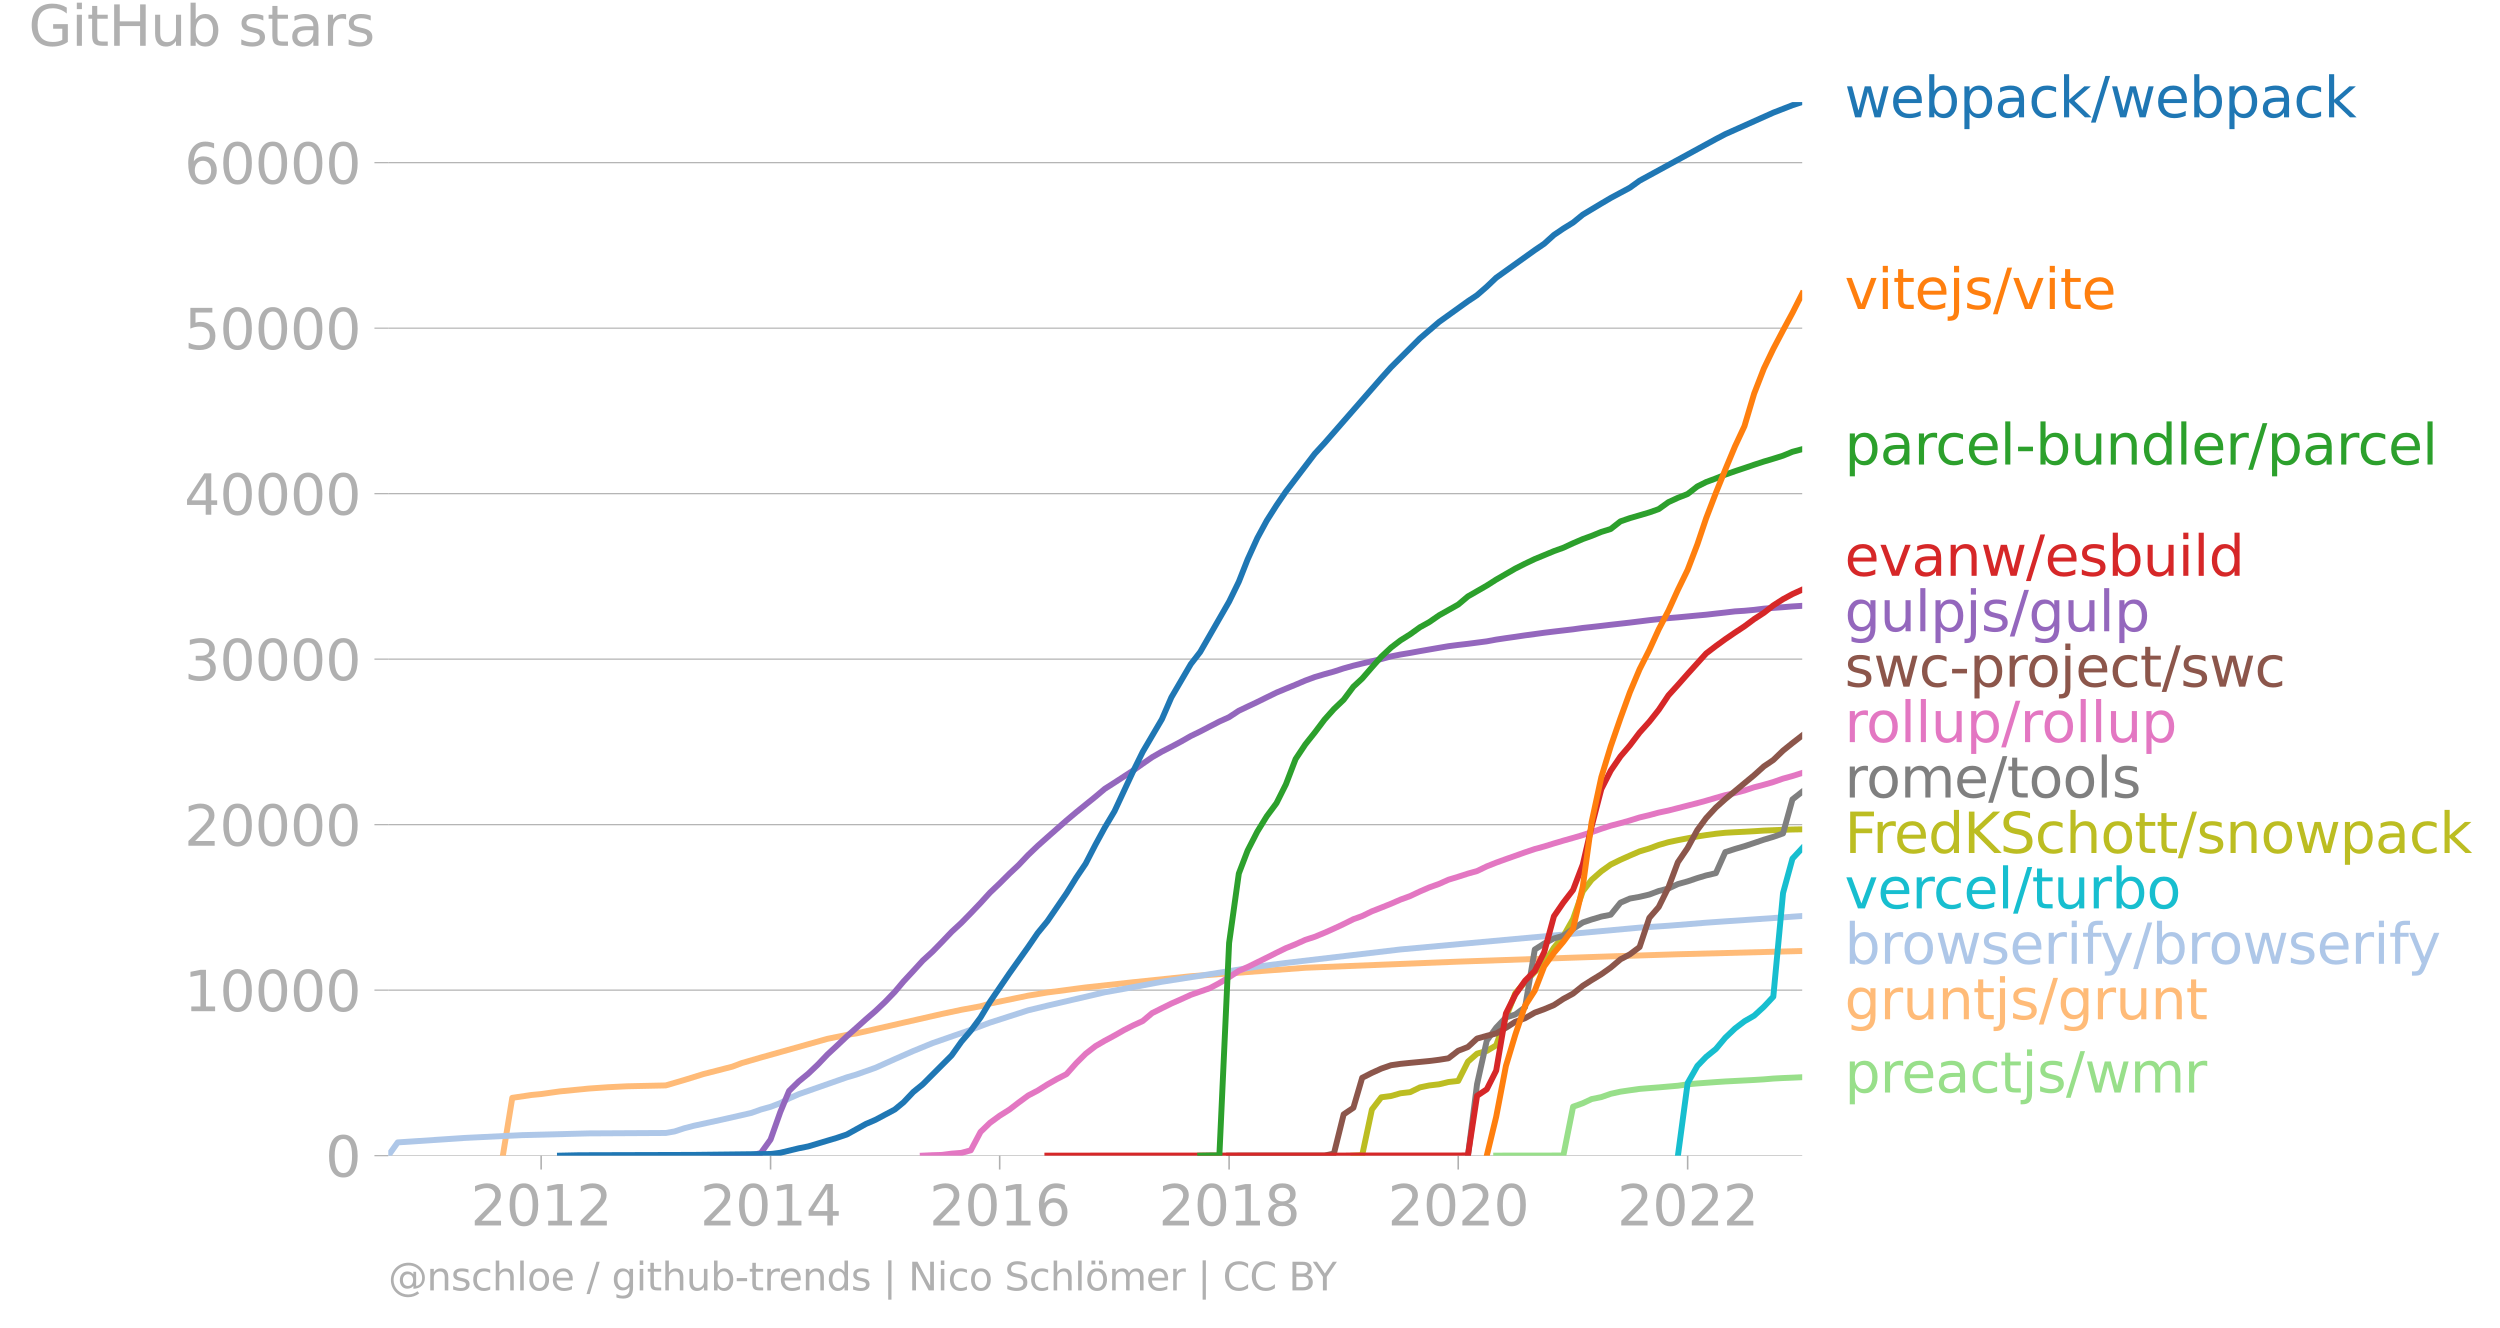 <svg xmlns="http://www.w3.org/2000/svg" xmlns:xlink="http://www.w3.org/1999/xlink" width="841.917" height="447.218" viewBox="0 0 631.438 335.414"><defs><style>*{stroke-linejoin:round;stroke-linecap:butt}</style></defs><g id="figure_1"><path id="patch_1" d="M0 335.414h631.438V0H0v335.414z" style="fill:none"/><g id="axes_1"><path id="patch_2" d="M98.073 291.887h357.12V25.775H98.073v266.112z" style="fill:none"/><g id="matplotlib.axis_1"><g id="xtick_1"><g id="line2d_1"><defs><path id="me713eaf8e8" d="M0 0v3.5" style="stroke:#b0b0b0;stroke-width:.4"/></defs><use xlink:href="#me713eaf8e8" x="136.679" y="291.887" style="fill:#b0b0b0;stroke:#b0b0b0;stroke-width:.4"/></g><g id="text_1" style="fill:#b0b0b0" transform="matrix(.14 0 0 -.14 118.864 309.524)"><defs><path id="DejaVuSans-32" d="M1228 531h2203V0H469v531q359 372 979 998 621 627 780 809 303 340 423 576 121 236 121 464 0 372-261 606-261 235-680 235-297 0-627-103-329-103-704-313v638q381 153 712 231 332 78 607 78 725 0 1156-363 431-362 431-968 0-288-108-546-107-257-392-607-78-91-497-524-418-433-1181-1211z" transform="scale(.016)"/><path id="DejaVuSans-30" d="M2034 4250q-487 0-733-480-245-479-245-1442 0-959 245-1439 246-480 733-480 491 0 736 480 246 480 246 1439 0 963-246 1442-245 480-736 480zm0 500q785 0 1199-621 414-620 414-1801 0-1178-414-1799Q2819-91 2034-91q-784 0-1198 620-414 621-414 1799 0 1181 414 1801 414 621 1198 621z" transform="scale(.016)"/><path id="DejaVuSans-31" d="M794 531h1031v3560L703 3866v575l1116 225h631V531h1031V0H794v531z" transform="scale(.016)"/></defs><use xlink:href="#DejaVuSans-32"/><use xlink:href="#DejaVuSans-30" x="63.623"/><use xlink:href="#DejaVuSans-31" x="127.246"/><use xlink:href="#DejaVuSans-32" x="190.869"/></g></g><g id="xtick_2"><use xlink:href="#me713eaf8e8" id="line2d_2" x="194.626" y="291.887" style="fill:#b0b0b0;stroke:#b0b0b0;stroke-width:.4"/><g id="text_2" style="fill:#b0b0b0" transform="matrix(.14 0 0 -.14 176.811 309.524)"><defs><path id="DejaVuSans-34" d="M2419 4116 825 1625h1594v2491zm-166 550h794V1625h666v-525h-666V0h-628v1100H313v609l1940 2957z" transform="scale(.016)"/></defs><use xlink:href="#DejaVuSans-32"/><use xlink:href="#DejaVuSans-30" x="63.623"/><use xlink:href="#DejaVuSans-31" x="127.246"/><use xlink:href="#DejaVuSans-34" x="190.869"/></g></g><g id="xtick_3"><use xlink:href="#me713eaf8e8" id="line2d_3" x="252.495" y="291.887" style="fill:#b0b0b0;stroke:#b0b0b0;stroke-width:.4"/><g id="text_3" style="fill:#b0b0b0" transform="matrix(.14 0 0 -.14 234.68 309.524)"><defs><path id="DejaVuSans-36" d="M2113 2584q-425 0-674-291-248-290-248-796 0-503 248-796 249-292 674-292t673 292q248 293 248 796 0 506-248 796-248 291-673 291zm1253 1979v-575q-238 112-480 171-242 60-480 60-625 0-955-422-329-422-376-1275 184 272 462 417 279 145 613 145 703 0 1111-427 408-426 408-1160 0-719-425-1154Q2819-91 2113-91q-810 0-1238 620-428 621-428 1799 0 1106 525 1764t1409 658q238 0 480-47t505-140z" transform="scale(.016)"/></defs><use xlink:href="#DejaVuSans-32"/><use xlink:href="#DejaVuSans-30" x="63.623"/><use xlink:href="#DejaVuSans-31" x="127.246"/><use xlink:href="#DejaVuSans-36" x="190.869"/></g></g><g id="xtick_4"><use xlink:href="#me713eaf8e8" id="line2d_4" x="310.443" y="291.887" style="fill:#b0b0b0;stroke:#b0b0b0;stroke-width:.4"/><g id="text_4" style="fill:#b0b0b0" transform="matrix(.14 0 0 -.14 292.628 309.524)"><defs><path id="DejaVuSans-38" d="M2034 2216q-450 0-708-241-257-241-257-662 0-422 257-663 258-241 708-241t709 242q260 243 260 662 0 421-258 662-257 241-711 241zm-631 268q-406 100-633 378-226 279-226 679 0 559 398 884 399 325 1092 325 697 0 1094-325t397-884q0-400-227-679-226-278-629-378 456-106 710-416 255-309 255-755 0-679-414-1042Q2806-91 2034-91q-771 0-1186 362-414 363-414 1042 0 446 256 755 257 310 713 416zm-231 997q0-362 226-565 227-203 636-203 407 0 636 203 230 203 230 565 0 363-230 566-229 203-636 203-409 0-636-203-226-203-226-566z" transform="scale(.016)"/></defs><use xlink:href="#DejaVuSans-32"/><use xlink:href="#DejaVuSans-30" x="63.623"/><use xlink:href="#DejaVuSans-31" x="127.246"/><use xlink:href="#DejaVuSans-38" x="190.869"/></g></g><g id="xtick_5"><use xlink:href="#me713eaf8e8" id="line2d_5" x="368.311" y="291.887" style="fill:#b0b0b0;stroke:#b0b0b0;stroke-width:.4"/><g id="text_5" style="fill:#b0b0b0" transform="matrix(.14 0 0 -.14 350.496 309.524)"><use xlink:href="#DejaVuSans-32"/><use xlink:href="#DejaVuSans-30" x="63.623"/><use xlink:href="#DejaVuSans-32" x="127.246"/><use xlink:href="#DejaVuSans-30" x="190.869"/></g></g><g id="xtick_6"><use xlink:href="#me713eaf8e8" id="line2d_6" x="426.259" y="291.887" style="fill:#b0b0b0;stroke:#b0b0b0;stroke-width:.4"/><g id="text_6" style="fill:#b0b0b0" transform="matrix(.14 0 0 -.14 408.444 309.524)"><use xlink:href="#DejaVuSans-32"/><use xlink:href="#DejaVuSans-30" x="63.623"/><use xlink:href="#DejaVuSans-32" x="127.246"/><use xlink:href="#DejaVuSans-32" x="190.869"/></g></g></g><g id="matplotlib.axis_2"><g id="ytick_1"><path id="line2d_7" d="M98.073 291.887h357.12" clip-path="url(#p213a5bdc2c)" style="fill:none;stroke:#b0b0b0;stroke-width:.3;stroke-linecap:square"/><g id="line2d_8"><defs><path id="m7df5ceb392" d="M0 0h-3.5" style="stroke:#b0b0b0;stroke-width:.3"/></defs><use xlink:href="#m7df5ceb392" x="98.073" y="291.887" style="fill:#b0b0b0;stroke:#b0b0b0;stroke-width:.3"/></g><use xlink:href="#DejaVuSans-30" id="text_7" style="fill:#b0b0b0" transform="matrix(.14 0 0 -.14 82.166 297.205)"/></g><g id="ytick_2"><path id="line2d_9" d="M98.073 250.086h357.12" clip-path="url(#p213a5bdc2c)" style="fill:none;stroke:#b0b0b0;stroke-width:.3;stroke-linecap:square"/><use xlink:href="#m7df5ceb392" id="line2d_10" x="98.073" y="250.086" style="fill:#b0b0b0;stroke:#b0b0b0;stroke-width:.3"/><g id="text_8" style="fill:#b0b0b0" transform="matrix(.14 0 0 -.14 46.536 255.405)"><use xlink:href="#DejaVuSans-31"/><use xlink:href="#DejaVuSans-30" x="63.623"/><use xlink:href="#DejaVuSans-30" x="127.246"/><use xlink:href="#DejaVuSans-30" x="190.869"/><use xlink:href="#DejaVuSans-30" x="254.492"/></g></g><g id="ytick_3"><path id="line2d_11" d="M98.073 208.286h357.12" clip-path="url(#p213a5bdc2c)" style="fill:none;stroke:#b0b0b0;stroke-width:.3;stroke-linecap:square"/><use xlink:href="#m7df5ceb392" id="line2d_12" x="98.073" y="208.286" style="fill:#b0b0b0;stroke:#b0b0b0;stroke-width:.3"/><g id="text_9" style="fill:#b0b0b0" transform="matrix(.14 0 0 -.14 46.536 213.605)"><use xlink:href="#DejaVuSans-32"/><use xlink:href="#DejaVuSans-30" x="63.623"/><use xlink:href="#DejaVuSans-30" x="127.246"/><use xlink:href="#DejaVuSans-30" x="190.869"/><use xlink:href="#DejaVuSans-30" x="254.492"/></g></g><g id="ytick_4"><path id="line2d_13" d="M98.073 166.486h357.12" clip-path="url(#p213a5bdc2c)" style="fill:none;stroke:#b0b0b0;stroke-width:.3;stroke-linecap:square"/><use xlink:href="#m7df5ceb392" id="line2d_14" x="98.073" y="166.486" style="fill:#b0b0b0;stroke:#b0b0b0;stroke-width:.3"/><g id="text_10" style="fill:#b0b0b0" transform="matrix(.14 0 0 -.14 46.536 171.805)"><defs><path id="DejaVuSans-33" d="M2597 2516q453-97 707-404 255-306 255-756 0-690-475-1069Q2609-91 1734-91q-293 0-604 58T488 141v609q262-153 574-231 313-78 654-78 593 0 904 234t311 681q0 413-289 645-289 233-804 233h-544v519h569q465 0 712 186t247 536q0 359-255 551-254 193-729 193-260 0-557-57-297-56-653-174v562q360 100 674 150t592 50q719 0 1137-327 419-326 419-882 0-388-222-655t-631-370z" transform="scale(.016)"/></defs><use xlink:href="#DejaVuSans-33"/><use xlink:href="#DejaVuSans-30" x="63.623"/><use xlink:href="#DejaVuSans-30" x="127.246"/><use xlink:href="#DejaVuSans-30" x="190.869"/><use xlink:href="#DejaVuSans-30" x="254.492"/></g></g><g id="ytick_5"><path id="line2d_15" d="M98.073 124.686h357.12" clip-path="url(#p213a5bdc2c)" style="fill:none;stroke:#b0b0b0;stroke-width:.3;stroke-linecap:square"/><use xlink:href="#m7df5ceb392" id="line2d_16" x="98.073" y="124.686" style="fill:#b0b0b0;stroke:#b0b0b0;stroke-width:.3"/><g id="text_11" style="fill:#b0b0b0" transform="matrix(.14 0 0 -.14 46.536 130.005)"><use xlink:href="#DejaVuSans-34"/><use xlink:href="#DejaVuSans-30" x="63.623"/><use xlink:href="#DejaVuSans-30" x="127.246"/><use xlink:href="#DejaVuSans-30" x="190.869"/><use xlink:href="#DejaVuSans-30" x="254.492"/></g></g><g id="ytick_6"><path id="line2d_17" d="M98.073 82.886h357.12" clip-path="url(#p213a5bdc2c)" style="fill:none;stroke:#b0b0b0;stroke-width:.3;stroke-linecap:square"/><use xlink:href="#m7df5ceb392" id="line2d_18" x="98.073" y="82.886" style="fill:#b0b0b0;stroke:#b0b0b0;stroke-width:.3"/><g id="text_12" style="fill:#b0b0b0" transform="matrix(.14 0 0 -.14 46.536 88.205)"><defs><path id="DejaVuSans-35" d="M691 4666h2478v-532H1269V2991q137 47 274 70 138 23 276 23 781 0 1237-428 457-428 457-1159 0-753-469-1171Q2575-91 1722-91q-294 0-599 50Q819 9 494 109v635q281-153 581-228t634-75q541 0 856 284 316 284 316 772 0 487-316 771-315 285-856 285-253 0-505-56-251-56-513-175v2344z" transform="scale(.016)"/></defs><use xlink:href="#DejaVuSans-35"/><use xlink:href="#DejaVuSans-30" x="63.623"/><use xlink:href="#DejaVuSans-30" x="127.246"/><use xlink:href="#DejaVuSans-30" x="190.869"/><use xlink:href="#DejaVuSans-30" x="254.492"/></g></g><g id="ytick_7"><path id="line2d_19" d="M98.073 41.086h357.12" clip-path="url(#p213a5bdc2c)" style="fill:none;stroke:#b0b0b0;stroke-width:.3;stroke-linecap:square"/><use xlink:href="#m7df5ceb392" id="line2d_20" x="98.073" y="41.086" style="fill:#b0b0b0;stroke:#b0b0b0;stroke-width:.3"/><g id="text_13" style="fill:#b0b0b0" transform="matrix(.14 0 0 -.14 46.536 46.405)"><use xlink:href="#DejaVuSans-36"/><use xlink:href="#DejaVuSans-30" x="63.623"/><use xlink:href="#DejaVuSans-30" x="127.246"/><use xlink:href="#DejaVuSans-30" x="190.869"/><use xlink:href="#DejaVuSans-30" x="254.492"/></g></g><g id="text_14" style="fill:#b0b0b0" transform="matrix(.14 0 0 -.14 7.2 11.563)"><defs><path id="DejaVuSans-47" d="M3809 666v1253H2778v519h1656V434q-365-259-806-392-440-133-940-133-1094 0-1712 639-617 640-617 1780 0 1144 617 1783 618 639 1712 639 456 0 867-113 411-112 758-331v-672q-350 297-744 447t-828 150q-857 0-1287-478-429-478-429-1425 0-944 429-1422 430-478 1287-478 334 0 596 58 263 58 472 180z" transform="scale(.016)"/><path id="DejaVuSans-69" d="M603 3500h575V0H603v3500zm0 1363h575v-729H603v729z" transform="scale(.016)"/><path id="DejaVuSans-74" d="M1172 4494v-994h1184v-447H1172V1153q0-428 117-550t477-122h590V0h-590q-666 0-919 248-253 249-253 905v1900H172v447h422v994h578z" transform="scale(.016)"/><path id="DejaVuSans-48" d="M628 4666h631V2753h2294v1913h631V0h-631v2222H1259V0H628v4666z" transform="scale(.016)"/><path id="DejaVuSans-75" d="M544 1381v2119h575V1403q0-497 193-746 194-248 582-248 465 0 735 297 271 297 271 810v1984h575V0h-575v538q-209-319-486-474-276-155-642-155-603 0-916 375-312 375-312 1097zm1447 2203z" transform="scale(.016)"/><path id="DejaVuSans-62" d="M3116 1747q0 634-261 995t-717 361q-457 0-718-361t-261-995q0-634 261-995t718-361q456 0 717 361t261 995zM1159 2969q182 312 458 463 277 152 661 152 638 0 1036-506 399-506 399-1331T3314 415Q2916-91 2278-91q-384 0-661 152-276 152-458 464V0H581v4863h578V2969z" transform="scale(.016)"/><path id="DejaVuSans-73" d="M2834 3397v-544q-243 125-506 187-262 63-544 63-428 0-642-131t-214-394q0-200 153-314t616-217l197-44q612-131 870-370t258-667q0-488-386-773Q2250-91 1575-91q-281 0-586 55T347 128v594q319-166 628-249 309-82 613-82 406 0 624 139 219 139 219 392 0 234-158 359-157 125-692 241l-200 47q-534 112-772 345-237 233-237 639 0 494 350 762 350 269 994 269 318 0 599-47 282-46 519-140z" transform="scale(.016)"/><path id="DejaVuSans-61" d="M2194 1759q-697 0-966-159t-269-544q0-306 202-486 202-179 548-179 479 0 768 339t289 901v128h-572zm1147 238V0h-575v531q-197-318-491-470T1556-91q-537 0-855 302-317 302-317 808 0 590 395 890 396 300 1180 300h807v57q0 397-261 614t-733 217q-300 0-585-72-284-72-546-216v532q315 122 612 182 297 61 578 61 760 0 1135-394 375-393 375-1193z" transform="scale(.016)"/><path id="DejaVuSans-72" d="M2631 2963q-97 56-211 82-114 27-251 27-488 0-749-317t-261-911V0H581v3500h578v-544q182 319 472 473 291 155 707 155 59 0 131-8 72-7 159-23l3-590z" transform="scale(.016)"/></defs><use xlink:href="#DejaVuSans-47"/><use xlink:href="#DejaVuSans-69" x="77.49"/><use xlink:href="#DejaVuSans-74" x="105.273"/><use xlink:href="#DejaVuSans-48" x="144.482"/><use xlink:href="#DejaVuSans-75" x="219.678"/><use xlink:href="#DejaVuSans-62" x="283.057"/><use xlink:href="#DejaVuSans-20" x="346.533"/><use xlink:href="#DejaVuSans-73" x="378.32"/><use xlink:href="#DejaVuSans-74" x="430.42"/><use xlink:href="#DejaVuSans-61" x="469.629"/><use xlink:href="#DejaVuSans-72" x="530.908"/><use xlink:href="#DejaVuSans-73" x="572.021"/></g></g><path id="line2d_21" d="m377.903 291.887 2.457-.017h2.379l2.457-.004h4.836l2.457-.009 2.378-.004 2.458-12.331 2.457-.878 2.22-1.045 2.457-.501 2.378-.832 2.458-.54 2.378-.35 2.457-.347 2.458-.201 2.378-.184 2.457-.213 2.378-.205 2.458-.347 2.457-.23 2.22-.163 2.457-.18 2.379-.158 2.457-.126 2.378-.125 2.458-.126 2.457-.154 2.378-.201 2.458-.13 2.378-.096 2.457-.113" clip-path="url(#p213a5bdc2c)" style="fill:none;stroke:#98df8a;stroke-width:1.5;stroke-linecap:square"/><path id="line2d_22" d="m127.007 291.887 2.379-14.601 4.835-.723 2.458-.234 4.756-.673 7.293-.715 4.835-.335 4.836-.238 9.75-.217 4.678-1.367 4.835-1.5 7.293-1.87 2.378-.902 4.836-1.405 16.806-4.719 4.914-1.007 2.379-.36 4.835-1.095 7.135-1.63 9.67-2.203 4.916-1.045 4.835-.89 2.378-.686 9.672-2.002 4.835-.798 9.671-1.271 11.97-1.313 14.586-1.517 28.935-2.14 38.605-1.543 19.342-.677 12.13-.414 7.054-.242 16.964-.535 31.392-.82h0" clip-path="url(#p213a5bdc2c)" style="fill:none;stroke:#ffbb78;stroke-width:1.5;stroke-linecap:square"/><path id="line2d_23" d="m98.073 291.887 2.378-3.344 16.806-1.125 14.586-.71 16.885-.44 19.422-.108 2.22-.385 2.457-.806 2.378-.619 7.293-1.593 7.293-1.663 2.378-.853 2.457-.686 2.458-.94 2.22-1.179 2.457-1.078 12.128-4.247 2.379-.698 4.835-1.71 4.915-2.198 4.677-2.057 4.836-1.977 9.67-3.37 4.836-1.813 9.672-3.115 4.835-1.17 14.507-3.377 4.915-.882 9.512-1.773 12.129-1.918 11.97-1.915 7.214-.924 28.934-3.406 60.405-5.514 7.293-.476 9.513-.77 4.836-.342 7.293-.493 12.128-.857h0" clip-path="url(#p213a5bdc2c)" style="fill:none;stroke:#aec7e8;stroke-width:1.5;stroke-linecap:square"/><g id="text_15" style="fill:#1f77b4" transform="matrix(.14 0 0 -.14 465.907 29.638)"><defs><path id="DejaVuSans-77" d="M269 3500h575l719-2731 715 2731h678l719-2731 716 2731h575L4050 0h-678l-753 2869L1863 0h-679L269 3500z" transform="scale(.016)"/><path id="DejaVuSans-65" d="M3597 1894v-281H953q38-594 358-905t892-311q331 0 642 81t618 244V178Q3153 47 2828-22t-659-69q-838 0-1327 487-489 488-489 1320 0 859 464 1363 464 505 1252 505 706 0 1117-455 411-454 411-1235zm-575 169q-6 471-264 752-258 282-683 282-481 0-770-272t-333-766l2050 4z" transform="scale(.016)"/><path id="DejaVuSans-70" d="M1159 525v-1856H581v4831h578v-531q182 312 458 463 277 152 661 152 638 0 1036-506 399-506 399-1331T3314 415Q2916-91 2278-91q-384 0-661 152-276 152-458 464zm1957 1222q0 634-261 995t-717 361q-457 0-718-361t-261-995q0-634 261-995t718-361q456 0 717 361t261 995z" transform="scale(.016)"/><path id="DejaVuSans-63" d="M3122 3366v-538q-244 135-489 202t-495 67q-560 0-870-355-309-354-309-995t309-996q310-354 870-354 250 0 495 67t489 202V134Q2881 22 2623-34q-257-57-548-57-791 0-1257 497-465 497-465 1341 0 856 470 1346 471 491 1290 491 265 0 518-55 253-54 491-163z" transform="scale(.016)"/><path id="DejaVuSans-6b" d="M581 4863h578V1991l1716 1509h734L1753 1863 3688 0h-750L1159 1709V0H581v4863z" transform="scale(.016)"/><path id="DejaVuSans-2f" d="M1625 4666h531L531-594H0l1625 5260z" transform="scale(.016)"/></defs><use xlink:href="#DejaVuSans-77"/><use xlink:href="#DejaVuSans-65" x="81.787"/><use xlink:href="#DejaVuSans-62" x="143.311"/><use xlink:href="#DejaVuSans-70" x="206.787"/><use xlink:href="#DejaVuSans-61" x="270.264"/><use xlink:href="#DejaVuSans-63" x="331.543"/><use xlink:href="#DejaVuSans-6b" x="386.523"/><use xlink:href="#DejaVuSans-2f" x="444.434"/><use xlink:href="#DejaVuSans-77" x="478.125"/><use xlink:href="#DejaVuSans-65" x="559.912"/><use xlink:href="#DejaVuSans-62" x="621.436"/><use xlink:href="#DejaVuSans-70" x="684.912"/><use xlink:href="#DejaVuSans-61" x="748.389"/><use xlink:href="#DejaVuSans-63" x="809.668"/><use xlink:href="#DejaVuSans-6b" x="864.648"/></g><g id="text_16" style="fill:#ff7f0e" transform="matrix(.14 0 0 -.14 465.907 78.046)"><defs><path id="DejaVuSans-76" d="M191 3500h609L1894 563l1094 2937h609L2284 0h-781L191 3500z" transform="scale(.016)"/><path id="DejaVuSans-6a" d="M603 3500h575V-63q0-668-255-968-254-300-820-300h-219v487H38q328 0 446 152Q603-541 603-63v3563zm0 1363h575v-729H603v729z" transform="scale(.016)"/></defs><use xlink:href="#DejaVuSans-76"/><use xlink:href="#DejaVuSans-69" x="59.18"/><use xlink:href="#DejaVuSans-74" x="86.963"/><use xlink:href="#DejaVuSans-65" x="126.172"/><use xlink:href="#DejaVuSans-6a" x="187.695"/><use xlink:href="#DejaVuSans-73" x="215.479"/><use xlink:href="#DejaVuSans-2f" x="267.578"/><use xlink:href="#DejaVuSans-76" x="301.27"/><use xlink:href="#DejaVuSans-69" x="360.449"/><use xlink:href="#DejaVuSans-74" x="388.232"/><use xlink:href="#DejaVuSans-65" x="427.441"/></g><g id="text_17" style="fill:#2ca02c" transform="matrix(.14 0 0 -.14 465.907 117.322)"><defs><path id="DejaVuSans-6c" d="M603 4863h575V0H603v4863z" transform="scale(.016)"/><path id="DejaVuSans-2d" d="M313 2009h1684v-512H313v512z" transform="scale(.016)"/><path id="DejaVuSans-6e" d="M3513 2113V0h-575v2094q0 497-194 743-194 247-581 247-466 0-735-297-269-296-269-809V0H581v3500h578v-544q207 316 486 472 280 156 646 156 603 0 912-373 310-373 310-1098z" transform="scale(.016)"/><path id="DejaVuSans-64" d="M2906 2969v1894h575V0h-575v525q-181-312-458-464-276-152-664-152-634 0-1033 506-398 507-398 1332t398 1331q399 506 1033 506 388 0 664-152 277-151 458-463zM947 1747q0-634 261-995t717-361q456 0 718 361 263 361 263 995t-263 995q-262 361-718 361t-717-361q-261-361-261-995z" transform="scale(.016)"/></defs><use xlink:href="#DejaVuSans-70"/><use xlink:href="#DejaVuSans-61" x="63.477"/><use xlink:href="#DejaVuSans-72" x="124.756"/><use xlink:href="#DejaVuSans-63" x="163.619"/><use xlink:href="#DejaVuSans-65" x="218.6"/><use xlink:href="#DejaVuSans-6c" x="280.123"/><use xlink:href="#DejaVuSans-2d" x="307.906"/><use xlink:href="#DejaVuSans-62" x="343.99"/><use xlink:href="#DejaVuSans-75" x="407.467"/><use xlink:href="#DejaVuSans-6e" x="470.846"/><use xlink:href="#DejaVuSans-64" x="534.225"/><use xlink:href="#DejaVuSans-6c" x="597.701"/><use xlink:href="#DejaVuSans-65" x="625.484"/><use xlink:href="#DejaVuSans-72" x="687.008"/><use xlink:href="#DejaVuSans-2f" x="728.121"/><use xlink:href="#DejaVuSans-70" x="761.813"/><use xlink:href="#DejaVuSans-61" x="825.289"/><use xlink:href="#DejaVuSans-72" x="886.568"/><use xlink:href="#DejaVuSans-63" x="925.432"/><use xlink:href="#DejaVuSans-65" x="980.412"/><use xlink:href="#DejaVuSans-6c" x="1041.936"/></g><g id="text_18" style="fill:#d62728" transform="matrix(.14 0 0 -.14 465.907 145.44)"><use xlink:href="#DejaVuSans-65"/><use xlink:href="#DejaVuSans-76" x="61.523"/><use xlink:href="#DejaVuSans-61" x="120.703"/><use xlink:href="#DejaVuSans-6e" x="181.982"/><use xlink:href="#DejaVuSans-77" x="245.361"/><use xlink:href="#DejaVuSans-2f" x="327.148"/><use xlink:href="#DejaVuSans-65" x="360.84"/><use xlink:href="#DejaVuSans-73" x="422.363"/><use xlink:href="#DejaVuSans-62" x="474.463"/><use xlink:href="#DejaVuSans-75" x="537.939"/><use xlink:href="#DejaVuSans-69" x="601.318"/><use xlink:href="#DejaVuSans-6c" x="629.102"/><use xlink:href="#DejaVuSans-64" x="656.885"/></g><g id="text_19" style="fill:#9467bd" transform="matrix(.14 0 0 -.14 465.907 159.44)"><defs><path id="DejaVuSans-67" d="M2906 1791q0 625-258 968-257 344-723 344-462 0-720-344-258-343-258-968 0-622 258-966t720-344q466 0 723 344 258 344 258 966zm575-1357q0-893-397-1329-396-436-1215-436-303 0-572 45t-522 139v559q253-137 500-202 247-66 503-66 566 0 847 295t281 892v285q-178-310-456-463T1784 0Q1141 0 747 490 353 981 353 1791q0 812 394 1302 394 491 1037 491 388 0 666-153t456-462v531h575V434z" transform="scale(.016)"/></defs><use xlink:href="#DejaVuSans-67"/><use xlink:href="#DejaVuSans-75" x="63.477"/><use xlink:href="#DejaVuSans-6c" x="126.855"/><use xlink:href="#DejaVuSans-70" x="154.639"/><use xlink:href="#DejaVuSans-6a" x="218.115"/><use xlink:href="#DejaVuSans-73" x="245.898"/><use xlink:href="#DejaVuSans-2f" x="297.998"/><use xlink:href="#DejaVuSans-67" x="331.689"/><use xlink:href="#DejaVuSans-75" x="395.166"/><use xlink:href="#DejaVuSans-6c" x="458.545"/><use xlink:href="#DejaVuSans-70" x="486.328"/></g><g id="text_20" style="fill:#8c564b" transform="matrix(.14 0 0 -.14 465.907 173.44)"><defs><path id="DejaVuSans-6f" d="M1959 3097q-462 0-731-361t-269-989q0-628 267-989 268-361 733-361 460 0 728 362 269 363 269 988 0 622-269 986-268 364-728 364zm0 487q750 0 1178-488 429-487 429-1349 0-859-429-1349Q2709-91 1959-91q-753 0-1180 489-426 490-426 1349 0 862 426 1349 427 488 1180 488z" transform="scale(.016)"/></defs><use xlink:href="#DejaVuSans-73"/><use xlink:href="#DejaVuSans-77" x="52.1"/><use xlink:href="#DejaVuSans-63" x="133.887"/><use xlink:href="#DejaVuSans-2d" x="188.867"/><use xlink:href="#DejaVuSans-70" x="224.951"/><use xlink:href="#DejaVuSans-72" x="288.428"/><use xlink:href="#DejaVuSans-6f" x="327.291"/><use xlink:href="#DejaVuSans-6a" x="388.473"/><use xlink:href="#DejaVuSans-65" x="416.256"/><use xlink:href="#DejaVuSans-63" x="477.779"/><use xlink:href="#DejaVuSans-74" x="532.76"/><use xlink:href="#DejaVuSans-2f" x="571.969"/><use xlink:href="#DejaVuSans-73" x="605.66"/><use xlink:href="#DejaVuSans-77" x="657.76"/><use xlink:href="#DejaVuSans-63" x="739.547"/></g><g id="text_21" style="fill:#e377c2" transform="matrix(.14 0 0 -.14 465.907 187.44)"><use xlink:href="#DejaVuSans-72"/><use xlink:href="#DejaVuSans-6f" x="38.863"/><use xlink:href="#DejaVuSans-6c" x="100.045"/><use xlink:href="#DejaVuSans-6c" x="127.828"/><use xlink:href="#DejaVuSans-75" x="155.611"/><use xlink:href="#DejaVuSans-70" x="218.99"/><use xlink:href="#DejaVuSans-2f" x="282.467"/><use xlink:href="#DejaVuSans-72" x="316.158"/><use xlink:href="#DejaVuSans-6f" x="355.021"/><use xlink:href="#DejaVuSans-6c" x="416.203"/><use xlink:href="#DejaVuSans-6c" x="443.986"/><use xlink:href="#DejaVuSans-75" x="471.77"/><use xlink:href="#DejaVuSans-70" x="535.148"/></g><g id="text_22" style="fill:#7f7f7f" transform="matrix(.14 0 0 -.14 465.907 201.44)"><defs><path id="DejaVuSans-6d" d="M3328 2828q216 388 516 572t706 184q547 0 844-383 297-382 297-1088V0h-578v2094q0 503-179 746-178 244-543 244-447 0-707-297-259-296-259-809V0h-578v2094q0 506-178 748t-550 242q-441 0-701-298-259-298-259-808V0H581v3500h578v-544q197 322 472 475t653 153q382 0 649-194 267-193 395-562z" transform="scale(.016)"/></defs><use xlink:href="#DejaVuSans-72"/><use xlink:href="#DejaVuSans-6f" x="38.863"/><use xlink:href="#DejaVuSans-6d" x="100.045"/><use xlink:href="#DejaVuSans-65" x="197.457"/><use xlink:href="#DejaVuSans-2f" x="258.98"/><use xlink:href="#DejaVuSans-74" x="292.672"/><use xlink:href="#DejaVuSans-6f" x="331.881"/><use xlink:href="#DejaVuSans-6f" x="393.063"/><use xlink:href="#DejaVuSans-6c" x="454.244"/><use xlink:href="#DejaVuSans-73" x="482.027"/></g><g id="text_23" style="fill:#bcbd22" transform="matrix(.14 0 0 -.14 465.907 215.44)"><defs><path id="DejaVuSans-46" d="M628 4666h2681v-532H1259V2759h1850v-531H1259V0H628v4666z" transform="scale(.016)"/><path id="DejaVuSans-4b" d="M628 4666h631V2694l2094 1972h813L1850 2491 4331 0h-831L1259 2247V0H628v4666z" transform="scale(.016)"/><path id="DejaVuSans-53" d="M3425 4513v-616q-359 172-678 256-319 85-616 85-515 0-795-200t-280-569q0-310 186-468 186-157 705-254l381-78q706-135 1042-474t336-907q0-679-455-1029Q2797-91 1919-91q-331 0-705 75-373 75-773 222v650q384-215 753-325 369-109 725-109 540 0 834 212 294 213 294 607 0 343-211 537t-692 291l-385 75q-706 140-1022 440-315 300-315 835 0 619 436 975t1201 356q329 0 669-60 341-59 697-177z" transform="scale(.016)"/><path id="DejaVuSans-68" d="M3513 2113V0h-575v2094q0 497-194 743-194 247-581 247-466 0-735-297-269-296-269-809V0H581v4863h578V2956q207 316 486 472 280 156 646 156 603 0 912-373 310-373 310-1098z" transform="scale(.016)"/></defs><use xlink:href="#DejaVuSans-46"/><use xlink:href="#DejaVuSans-72" x="50.27"/><use xlink:href="#DejaVuSans-65" x="89.133"/><use xlink:href="#DejaVuSans-64" x="150.656"/><use xlink:href="#DejaVuSans-4b" x="214.133"/><use xlink:href="#DejaVuSans-53" x="279.709"/><use xlink:href="#DejaVuSans-63" x="343.186"/><use xlink:href="#DejaVuSans-68" x="398.166"/><use xlink:href="#DejaVuSans-6f" x="461.545"/><use xlink:href="#DejaVuSans-74" x="522.727"/><use xlink:href="#DejaVuSans-74" x="561.936"/><use xlink:href="#DejaVuSans-2f" x="601.145"/><use xlink:href="#DejaVuSans-73" x="634.836"/><use xlink:href="#DejaVuSans-6e" x="686.936"/><use xlink:href="#DejaVuSans-6f" x="750.314"/><use xlink:href="#DejaVuSans-77" x="811.496"/><use xlink:href="#DejaVuSans-70" x="893.283"/><use xlink:href="#DejaVuSans-61" x="956.76"/><use xlink:href="#DejaVuSans-63" x="1018.039"/><use xlink:href="#DejaVuSans-6b" x="1073.02"/></g><g id="text_24" style="fill:#17becf" transform="matrix(.14 0 0 -.14 465.907 229.44)"><use xlink:href="#DejaVuSans-76"/><use xlink:href="#DejaVuSans-65" x="59.18"/><use xlink:href="#DejaVuSans-72" x="120.703"/><use xlink:href="#DejaVuSans-63" x="159.566"/><use xlink:href="#DejaVuSans-65" x="214.547"/><use xlink:href="#DejaVuSans-6c" x="276.07"/><use xlink:href="#DejaVuSans-2f" x="303.854"/><use xlink:href="#DejaVuSans-74" x="337.545"/><use xlink:href="#DejaVuSans-75" x="376.754"/><use xlink:href="#DejaVuSans-72" x="440.133"/><use xlink:href="#DejaVuSans-62" x="481.246"/><use xlink:href="#DejaVuSans-6f" x="544.723"/></g><g id="text_25" style="fill:#aec7e8" transform="matrix(.14 0 0 -.14 465.907 243.44)"><defs><path id="DejaVuSans-66" d="M2375 4863v-479h-550q-309 0-430-125-120-125-120-450v-309h947v-447h-947V0H697v3053H147v447h550v244q0 584 272 851 272 268 862 268h544z" transform="scale(.016)"/><path id="DejaVuSans-79" d="M2059-325q-243-625-475-815-231-191-618-191H506v481h338q237 0 368 113 132 112 291 531l103 262L191 3500h609L1894 763l1094 2737h609L2059-325z" transform="scale(.016)"/></defs><use xlink:href="#DejaVuSans-62"/><use xlink:href="#DejaVuSans-72" x="63.477"/><use xlink:href="#DejaVuSans-6f" x="102.34"/><use xlink:href="#DejaVuSans-77" x="163.521"/><use xlink:href="#DejaVuSans-73" x="245.309"/><use xlink:href="#DejaVuSans-65" x="297.408"/><use xlink:href="#DejaVuSans-72" x="358.932"/><use xlink:href="#DejaVuSans-69" x="400.045"/><use xlink:href="#DejaVuSans-66" x="427.828"/><use xlink:href="#DejaVuSans-79" x="461.283"/><use xlink:href="#DejaVuSans-2f" x="520.463"/><use xlink:href="#DejaVuSans-62" x="554.154"/><use xlink:href="#DejaVuSans-72" x="617.631"/><use xlink:href="#DejaVuSans-6f" x="656.494"/><use xlink:href="#DejaVuSans-77" x="717.676"/><use xlink:href="#DejaVuSans-73" x="799.463"/><use xlink:href="#DejaVuSans-65" x="851.563"/><use xlink:href="#DejaVuSans-72" x="913.086"/><use xlink:href="#DejaVuSans-69" x="954.199"/><use xlink:href="#DejaVuSans-66" x="981.982"/><use xlink:href="#DejaVuSans-79" x="1015.438"/></g><g id="text_26" style="fill:#ffbb78" transform="matrix(.14 0 0 -.14 465.907 257.44)"><use xlink:href="#DejaVuSans-67"/><use xlink:href="#DejaVuSans-72" x="63.477"/><use xlink:href="#DejaVuSans-75" x="104.59"/><use xlink:href="#DejaVuSans-6e" x="167.969"/><use xlink:href="#DejaVuSans-74" x="231.348"/><use xlink:href="#DejaVuSans-6a" x="270.557"/><use xlink:href="#DejaVuSans-73" x="298.34"/><use xlink:href="#DejaVuSans-2f" x="350.439"/><use xlink:href="#DejaVuSans-67" x="384.131"/><use xlink:href="#DejaVuSans-72" x="447.607"/><use xlink:href="#DejaVuSans-75" x="488.721"/><use xlink:href="#DejaVuSans-6e" x="552.1"/><use xlink:href="#DejaVuSans-74" x="615.479"/></g><g id="text_27" style="fill:#98df8a" transform="matrix(.14 0 0 -.14 465.907 275.94)"><use xlink:href="#DejaVuSans-70"/><use xlink:href="#DejaVuSans-72" x="63.477"/><use xlink:href="#DejaVuSans-65" x="102.34"/><use xlink:href="#DejaVuSans-61" x="163.863"/><use xlink:href="#DejaVuSans-63" x="225.143"/><use xlink:href="#DejaVuSans-74" x="280.123"/><use xlink:href="#DejaVuSans-6a" x="319.332"/><use xlink:href="#DejaVuSans-73" x="347.115"/><use xlink:href="#DejaVuSans-2f" x="399.215"/><use xlink:href="#DejaVuSans-77" x="432.906"/><use xlink:href="#DejaVuSans-6d" x="514.693"/><use xlink:href="#DejaVuSans-72" x="612.105"/></g><g id="text_28" style="fill:#b0b0b0" transform="matrix(.097 0 0 -.097 98.073 325.923)"><defs><path id="DejaVuSans-40" d="M2381 1678q0-447 222-702 222-254 610-254 384 0 604 256 221 256 221 700 0 438-225 695-225 258-607 258-378 0-602-256-223-256-223-697zm1703-934q-187-241-429-355t-564-114q-538 0-874 389t-336 1014q0 625 337 1015 338 391 873 391 322 0 565-117 244-117 428-354v409h447V722q457 69 714 417 258 349 258 902 0 334-99 628-98 294-298 544-325 409-792 626t-1017 217q-384 0-738-102-353-101-653-301-490-319-767-836-276-517-276-1120 0-497 179-932 180-434 521-765 328-325 759-495 431-171 922-171 403 0 792 136t714 389l281-347q-390-303-851-464t-936-161q-578 0-1091 205-512 205-912 595Q841 78 631 592q-209 514-209 1105 0 569 212 1084 213 516 607 907 403 396 931 607t1119 211q662 0 1229-272 568-271 952-771 234-307 357-666 124-359 124-744 0-822-497-1297T4084 263v481z" transform="scale(.016)"/><path id="DejaVuSans-7c" d="M1344 4891v-6400H813v6400h531z" transform="scale(.016)"/><path id="DejaVuSans-4e" d="M628 4666h850L3547 763v3903h612V0h-850L1241 3903V0H628v4666z" transform="scale(.016)"/><path id="DejaVuSans-f6" d="M1959 3097q-462 0-731-361t-269-989q0-628 267-989 268-361 733-361 460 0 728 362 269 363 269 988 0 622-269 986-268 364-728 364zm0 487q750 0 1178-488 429-487 429-1349 0-859-429-1349Q2709-91 1959-91q-753 0-1180 489-426 490-426 1349 0 862 426 1349 427 488 1180 488zm295 1266h634v-631h-634v631zm-1222 0h634v-631h-634v631z" transform="scale(.016)"/><path id="DejaVuSans-43" d="M4122 4306v-665q-319 297-680 443-361 147-767 147-800 0-1225-489t-425-1414q0-922 425-1411t1225-489q406 0 767 147t680 444V359q-331-225-702-338-370-112-782-112-1060 0-1670 648-609 649-609 1771 0 1125 609 1773 610 649 1670 649 418 0 788-111 371-111 696-333z" transform="scale(.016)"/><path id="DejaVuSans-42" d="M1259 2228V519h1013q509 0 754 211 246 211 246 645 0 438-246 645-245 208-754 208H1259zm0 1919V2741h935q462 0 688 173 227 174 227 530 0 353-227 528-226 175-688 175h-935zm-631 519h1613q722 0 1112-300 391-300 391-853 0-429-200-682t-588-315q466-100 724-418 258-317 258-792 0-625-425-966Q3088 0 2303 0H628v4666z" transform="scale(.016)"/><path id="DejaVuSans-59" d="M-13 4666h679l1293-1919 1285 1919h678L2272 2222V0h-634v2222L-13 4666z" transform="scale(.016)"/></defs><use xlink:href="#DejaVuSans-40"/><use xlink:href="#DejaVuSans-6e" x="100"/><use xlink:href="#DejaVuSans-73" x="163.379"/><use xlink:href="#DejaVuSans-63" x="215.479"/><use xlink:href="#DejaVuSans-68" x="270.459"/><use xlink:href="#DejaVuSans-6c" x="333.838"/><use xlink:href="#DejaVuSans-6f" x="361.621"/><use xlink:href="#DejaVuSans-65" x="422.803"/><use xlink:href="#DejaVuSans-20" x="484.326"/><use xlink:href="#DejaVuSans-2f" x="516.113"/><use xlink:href="#DejaVuSans-20" x="549.805"/><use xlink:href="#DejaVuSans-67" x="581.592"/><use xlink:href="#DejaVuSans-69" x="645.068"/><use xlink:href="#DejaVuSans-74" x="672.852"/><use xlink:href="#DejaVuSans-68" x="712.061"/><use xlink:href="#DejaVuSans-75" x="775.439"/><use xlink:href="#DejaVuSans-62" x="838.818"/><use xlink:href="#DejaVuSans-2d" x="902.295"/><use xlink:href="#DejaVuSans-74" x="938.379"/><use xlink:href="#DejaVuSans-72" x="977.588"/><use xlink:href="#DejaVuSans-65" x="1016.451"/><use xlink:href="#DejaVuSans-6e" x="1077.975"/><use xlink:href="#DejaVuSans-64" x="1141.354"/><use xlink:href="#DejaVuSans-73" x="1204.83"/><use xlink:href="#DejaVuSans-20" x="1256.93"/><use xlink:href="#DejaVuSans-7c" x="1288.717"/><use xlink:href="#DejaVuSans-20" x="1322.408"/><use xlink:href="#DejaVuSans-4e" x="1354.195"/><use xlink:href="#DejaVuSans-69" x="1429"/><use xlink:href="#DejaVuSans-63" x="1456.783"/><use xlink:href="#DejaVuSans-6f" x="1511.764"/><use xlink:href="#DejaVuSans-20" x="1572.945"/><use xlink:href="#DejaVuSans-53" x="1604.732"/><use xlink:href="#DejaVuSans-63" x="1668.209"/><use xlink:href="#DejaVuSans-68" x="1723.189"/><use xlink:href="#DejaVuSans-6c" x="1786.568"/><use xlink:href="#DejaVuSans-f6" x="1814.352"/><use xlink:href="#DejaVuSans-6d" x="1875.533"/><use xlink:href="#DejaVuSans-65" x="1972.945"/><use xlink:href="#DejaVuSans-72" x="2034.469"/><use xlink:href="#DejaVuSans-20" x="2075.582"/><use xlink:href="#DejaVuSans-7c" x="2107.369"/><use xlink:href="#DejaVuSans-20" x="2141.061"/><use xlink:href="#DejaVuSans-43" x="2172.848"/><use xlink:href="#DejaVuSans-43" x="2242.672"/><use xlink:href="#DejaVuSans-20" x="2312.496"/><use xlink:href="#DejaVuSans-42" x="2344.283"/><use xlink:href="#DejaVuSans-59" x="2407.387"/></g><path id="line2d_24" d="m423.801 291.887 2.458-18.334 2.457-4.326 2.22-2.3 2.457-1.98 2.379-2.847 2.457-2.337 2.378-1.814 2.458-1.417 2.457-2.257 2.378-2.542 2.458-26.175 2.378-8.694 2.457-2.634" clip-path="url(#p213a5bdc2c)" style="fill:none;stroke:#17becf;stroke-width:1.5;stroke-linecap:square"/><path id="line2d_25" d="m341.834 291.887 2.22-.118 2.457-11.536 2.378-3.09 2.458-.321 2.378-.69 2.457-.284 2.458-1.204 2.378-.493 2.458-.285 2.378-.576 2.457-.272 2.458-4.878 2.298-2.015 2.458-.69 2.378-1.412 2.457-7.044 2.379-6.132 2.457-2.771 2.457-2.588 2.379-2.186 2.457-3.95 2.378-2.892 2.458-4.335 2.457-7.01 2.22-2.897 2.457-2.152 2.378-1.706 2.458-1.2 2.378-1.061 2.457-1.062 2.458-.736 2.378-.882 2.457-.71 2.378-.502 2.458-.476 2.457-.464 2.22-.343 2.457-.339 2.379-.25 2.457-.138 2.378-.117 2.458-.134 2.457-.16 2.378-.1 2.458-.1 2.378-.075 2.457-.046" clip-path="url(#p213a5bdc2c)" style="fill:none;stroke:#bcbd22;stroke-width:1.5;stroke-linecap:square"/><path id="line2d_26" d="m370.769 291.887 2.298-18.05 2.458-10.993 2.378-3.286 2.457-2.587 2.379-.736 2.457-1.822 2.457-14.589 2.379-1.517 2.457-1.279 2.378-.69 2.458-1.734 2.457-1.61 2.22-.752 2.457-.736 2.378-.476 2.458-3.047 2.378-1.029 2.457-.439 2.458-.58 2.378-.891 2.457-.635 2.378-1.108 2.458-.69 2.457-.832 2.22-.668 2.457-.577 2.379-5.317 2.457-.794 2.378-.694 2.458-.811 2.457-.84 2.378-.707 2.458-.87 2.378-8.59 2.457-1.939" clip-path="url(#p213a5bdc2c)" style="fill:none;stroke:#7f7f7f;stroke-width:1.5;stroke-linecap:square"/><path id="line2d_27" d="m233.073 291.887 2.458-.113 2.378-.071 2.457-.326 2.458-.193 2.378-.643 2.457-4.636 2.378-2.303 2.458-1.802 2.457-1.538 2.3-1.764 2.457-1.806 2.378-1.241 2.457-1.543 2.378-1.35 2.458-1.27 2.457-2.764 2.378-2.374 2.458-1.91 2.378-1.384 2.457-1.32 2.458-1.397 2.22-1.132 2.457-1.13 2.378-2.005 2.457-1.225 2.379-1.175 2.457-1.078 2.457-1.12 2.379-.836 2.457-.862 2.378-1.27 2.458-1.5 2.457-1.59 2.22-.965 2.457-1.204 2.378-1.174 2.458-1.233 2.378-1.162 2.457-.991 2.458-1.104 2.378-.773 2.457-1.012 2.378-1.057 2.458-1.15 2.457-1.22 2.22-.799 2.457-1.195 2.378-.932 2.458-.987 2.378-1.036 2.457-.899 2.458-1.158 2.378-1.028 2.458-.878 2.378-1.062 2.457-.752 2.458-.794 2.298-.64 2.458-1.183 2.378-.944 2.457-.89 2.379-.84 2.457-.875 2.457-.831 2.379-.652 2.457-.761 2.378-.707 2.458-.694 2.457-.718 2.22-.724 2.457-.86 2.378-.782 2.458-.64 2.378-.673 2.457-.765 2.458-.59 2.378-.639 2.457-.522 2.378-.61 2.458-.632 2.457-.627 2.22-.61 2.457-.719 2.379-.685 2.457-.544 2.378-.623 2.458-.823 2.457-.636 2.378-.685 2.458-.861 2.378-.656 2.457-.778" clip-path="url(#p213a5bdc2c)" style="fill:none;stroke:#e377c2;stroke-width:1.5;stroke-linecap:square"/><path id="line2d_28" d="m310.443 291.887 2.457-.013h11.891l2.457-.004h7.293l2.378-.51 2.458-9.903 2.457-1.663 2.22-7.57 2.457-1.246 2.378-1.078 2.458-.853 2.378-.343 2.457-.25 2.458-.235 2.378-.234 2.458-.31 2.378-.375 2.457-1.906 2.458-.953 2.298-2.124 2.458-.698 2.378-.59 2.457-1.429 2.379-1.526 2.457-.898 2.457-1.413 2.379-.865 2.457-1.037 2.378-1.56 2.458-1.337 2.457-1.981 2.22-1.413 2.457-1.5 2.378-1.685 2.458-2.078 2.378-1.266 2.457-1.844 2.458-7.369 2.378-2.746 2.457-4.962 2.378-6.353 2.458-3.604 2.457-4.518 2.22-3.014 2.457-2.663 2.379-2.127 2.457-2.04 2.378-1.981 2.458-2.036 2.457-2.211 2.378-1.61 2.458-2.366 2.378-1.918 2.457-1.902" clip-path="url(#p213a5bdc2c)" style="fill:none;stroke:#8c564b;stroke-width:1.5;stroke-linecap:square"/><path id="line2d_29" d="m180.04 291.887 2.458-.038 2.457-.038 2.378-.004 2.458-.008 2.378-.56 2.457-3.42 2.458-6.938 2.22-5.343 2.457-2.403 2.378-1.944 2.457-2.336 2.379-2.5 2.457-2.278 2.457-2.32 2.379-2.11 2.457-2.208 2.378-2.057 2.458-2.324 2.457-2.55 2.22-2.637 2.457-2.646 2.378-2.604 2.458-2.249 2.378-2.437 2.457-2.575 2.458-2.27 2.378-2.432 2.457-2.575 2.378-2.613 2.458-2.34 2.457-2.454 2.3-2.157 2.457-2.587 2.378-2.266 2.457-2.19 2.378-2.095 2.458-2.16 2.457-2.066 2.378-1.922 2.458-1.99 2.378-2.002 2.457-1.572 2.458-1.597 2.22-1.442 2.457-1.734 2.378-1.643 2.457-1.417 2.379-1.22 2.457-1.31 2.457-1.4 2.379-1.149 2.457-1.283 2.378-1.225 2.458-1.108 2.457-1.617 2.22-1.054 2.457-1.158 2.378-1.174 2.458-1.2 2.378-.99 2.457-1.008 2.458-1.045 2.378-.882 2.457-.731 2.378-.657 2.458-.802 2.457-.686 2.22-.547 2.457-.569 2.378-.556 2.458-.669 2.378-.476 2.457-.405 2.458-.452 2.378-.414 2.458-.426 2.378-.406 2.457-.317 2.458-.284 2.298-.301 2.458-.322 2.378-.44 2.457-.371 2.379-.335 2.457-.367 2.457-.33 2.379-.33 2.457-.302 2.378-.28 2.458-.284 2.457-.347 2.22-.238 2.457-.28 2.378-.285 2.458-.276 2.378-.271 2.457-.305 2.458-.306 2.378-.263 2.457-.255 2.378-.196 2.458-.234 2.457-.234 2.22-.201 2.457-.284 2.379-.264 2.457-.292 2.378-.15 2.458-.23 2.457-.306 2.378-.196 2.458-.176 2.378-.196 2.457-.147" clip-path="url(#p213a5bdc2c)" style="fill:none;stroke:#9467bd;stroke-width:1.5;stroke-linecap:square"/><path id="line2d_30" d="m264.544 291.887 2.378-.005 2.458-.004h4.835l2.458-.004 2.378-.004H288.643l2.378-.004h2.457l2.379-.005H339.377l2.457-.004H368.311l2.458-.037 2.298-15.048 2.458-1.639 2.378-4.736 2.457-14.417 2.379-4.782 2.457-3.494 2.457-2.458 2.379-4.757 2.457-9.066 2.378-3.461 2.458-3.194 2.457-6.437 2.22-9.568 2.457-9.46 2.378-4.664 2.458-3.587 2.378-2.788 2.457-3.244 2.458-2.733 2.378-3.006 2.457-3.661 2.378-2.621 2.458-2.78 2.457-2.717 2.22-2.454 2.457-1.88 2.379-1.727 2.457-1.68 2.378-1.564 2.458-1.826 2.457-1.593 2.378-1.86 2.458-1.58 2.378-1.288 2.457-1.12" clip-path="url(#p213a5bdc2c)" style="fill:none;stroke:#d62728;stroke-width:1.5;stroke-linecap:square"/><path id="line2d_31" d="m303.15 291.887 2.457-.046 2.378-.005 2.458-53.667 2.457-17.54 2.22-5.805 2.457-4.795 2.378-3.862 2.458-3.315 2.378-4.748 2.457-6.404 2.458-3.695 2.378-2.989 2.457-3.26 2.378-2.667 2.458-2.353 2.457-3.29 2.22-2.057 2.457-2.842 2.378-2.68 2.458-2.303 2.378-1.818 2.457-1.542 2.458-1.769 2.378-1.316 2.458-1.701 2.378-1.334 2.457-1.38 2.458-2.064 2.298-1.317 2.458-1.417 2.378-1.509 2.457-1.417 2.379-1.371 2.457-1.237 2.457-1.17 2.379-.979 2.457-1.02 2.378-.857 2.458-1.132 2.457-1.058 2.22-.798 2.457-1.008 2.378-.735 2.458-1.927 2.378-.82 2.457-.71 2.458-.732 2.378-.836 2.457-1.76 2.378-1.09 2.458-.962 2.457-1.91 2.22-1.108 2.457-.915 2.379-.962 2.457-.87 2.378-.79 2.458-.84 2.457-.806 2.378-.707 2.458-.773 2.378-.982 2.457-.656" clip-path="url(#p213a5bdc2c)" style="fill:none;stroke:#2ca02c;stroke-width:1.5;stroke-linecap:square"/><path id="line2d_32" d="m375.525 291.887 2.378-9.824 2.457-12.832 2.379-7.917 2.457-7.307 2.457-3.804 2.379-6.132 2.457-3.41 2.378-2.797 2.458-3.31 2.457-10.639 2.22-16.256 2.457-11.37 2.378-7.8 2.458-7.097 2.378-6.537 2.457-5.832 2.458-4.873 2.378-5.217 2.457-4.715 2.378-5.242 2.458-5.045 2.457-6.433 2.22-6.596 2.457-6.412 2.379-5.877 2.457-5.886 2.378-5.083 2.458-8.239 2.457-6.328 2.378-4.962 2.458-4.673 2.378-4.406 2.457-4.853" clip-path="url(#p213a5bdc2c)" style="fill:none;stroke:#ff7f0e;stroke-width:1.5;stroke-linecap:square"/><path id="line2d_33" d="m141.435 291.887 4.835-.105 28.935-.084 19.421-.234 2.458-.309 4.677-1.129 2.378-.472 7.293-2.182 2.457-.828 4.836-2.675 2.378-1.024 4.915-2.625 2.22-1.83 2.457-2.597 2.378-1.927 7.293-7.31 2.458-3.453 2.378-2.776 2.457-3.331 2.378-3.95 4.915-7.198 4.757-6.697 2.378-3.477 2.457-2.997 4.836-7.06 2.457-3.959 2.378-3.52 2.458-4.765 2.378-4.364 2.457-4.125 4.677-10.024 2.458-4.987 4.835-8.23 2.379-5.493 4.914-8.406 2.379-3.076 4.835-8.419 2.458-4.276 2.457-5.04 2.22-5.627 2.457-5.41 2.378-4.388 2.458-3.87 2.378-3.483 7.293-9.56 2.457-2.67 14.348-16.432 2.458-2.738 7.293-7.282 4.836-4.155 7.293-5.237 2.298-1.53 2.458-2.136 2.378-2.266 9.75-6.968 2.379-1.617 2.457-2.22 2.378-1.613 2.458-1.513 2.457-2.003 4.677-2.809 2.378-1.4 4.836-2.596 2.457-1.776 19.263-10.505 2.379-1.25 12.128-5.425 4.836-1.881 2.457-.798h0" clip-path="url(#p213a5bdc2c)" style="fill:none;stroke:#1f77b4;stroke-width:1.5;stroke-linecap:square"/></g></g><defs><clipPath id="p213a5bdc2c"><path d="M98.073 25.775h357.12v266.112H98.073z"/></clipPath></defs></svg>